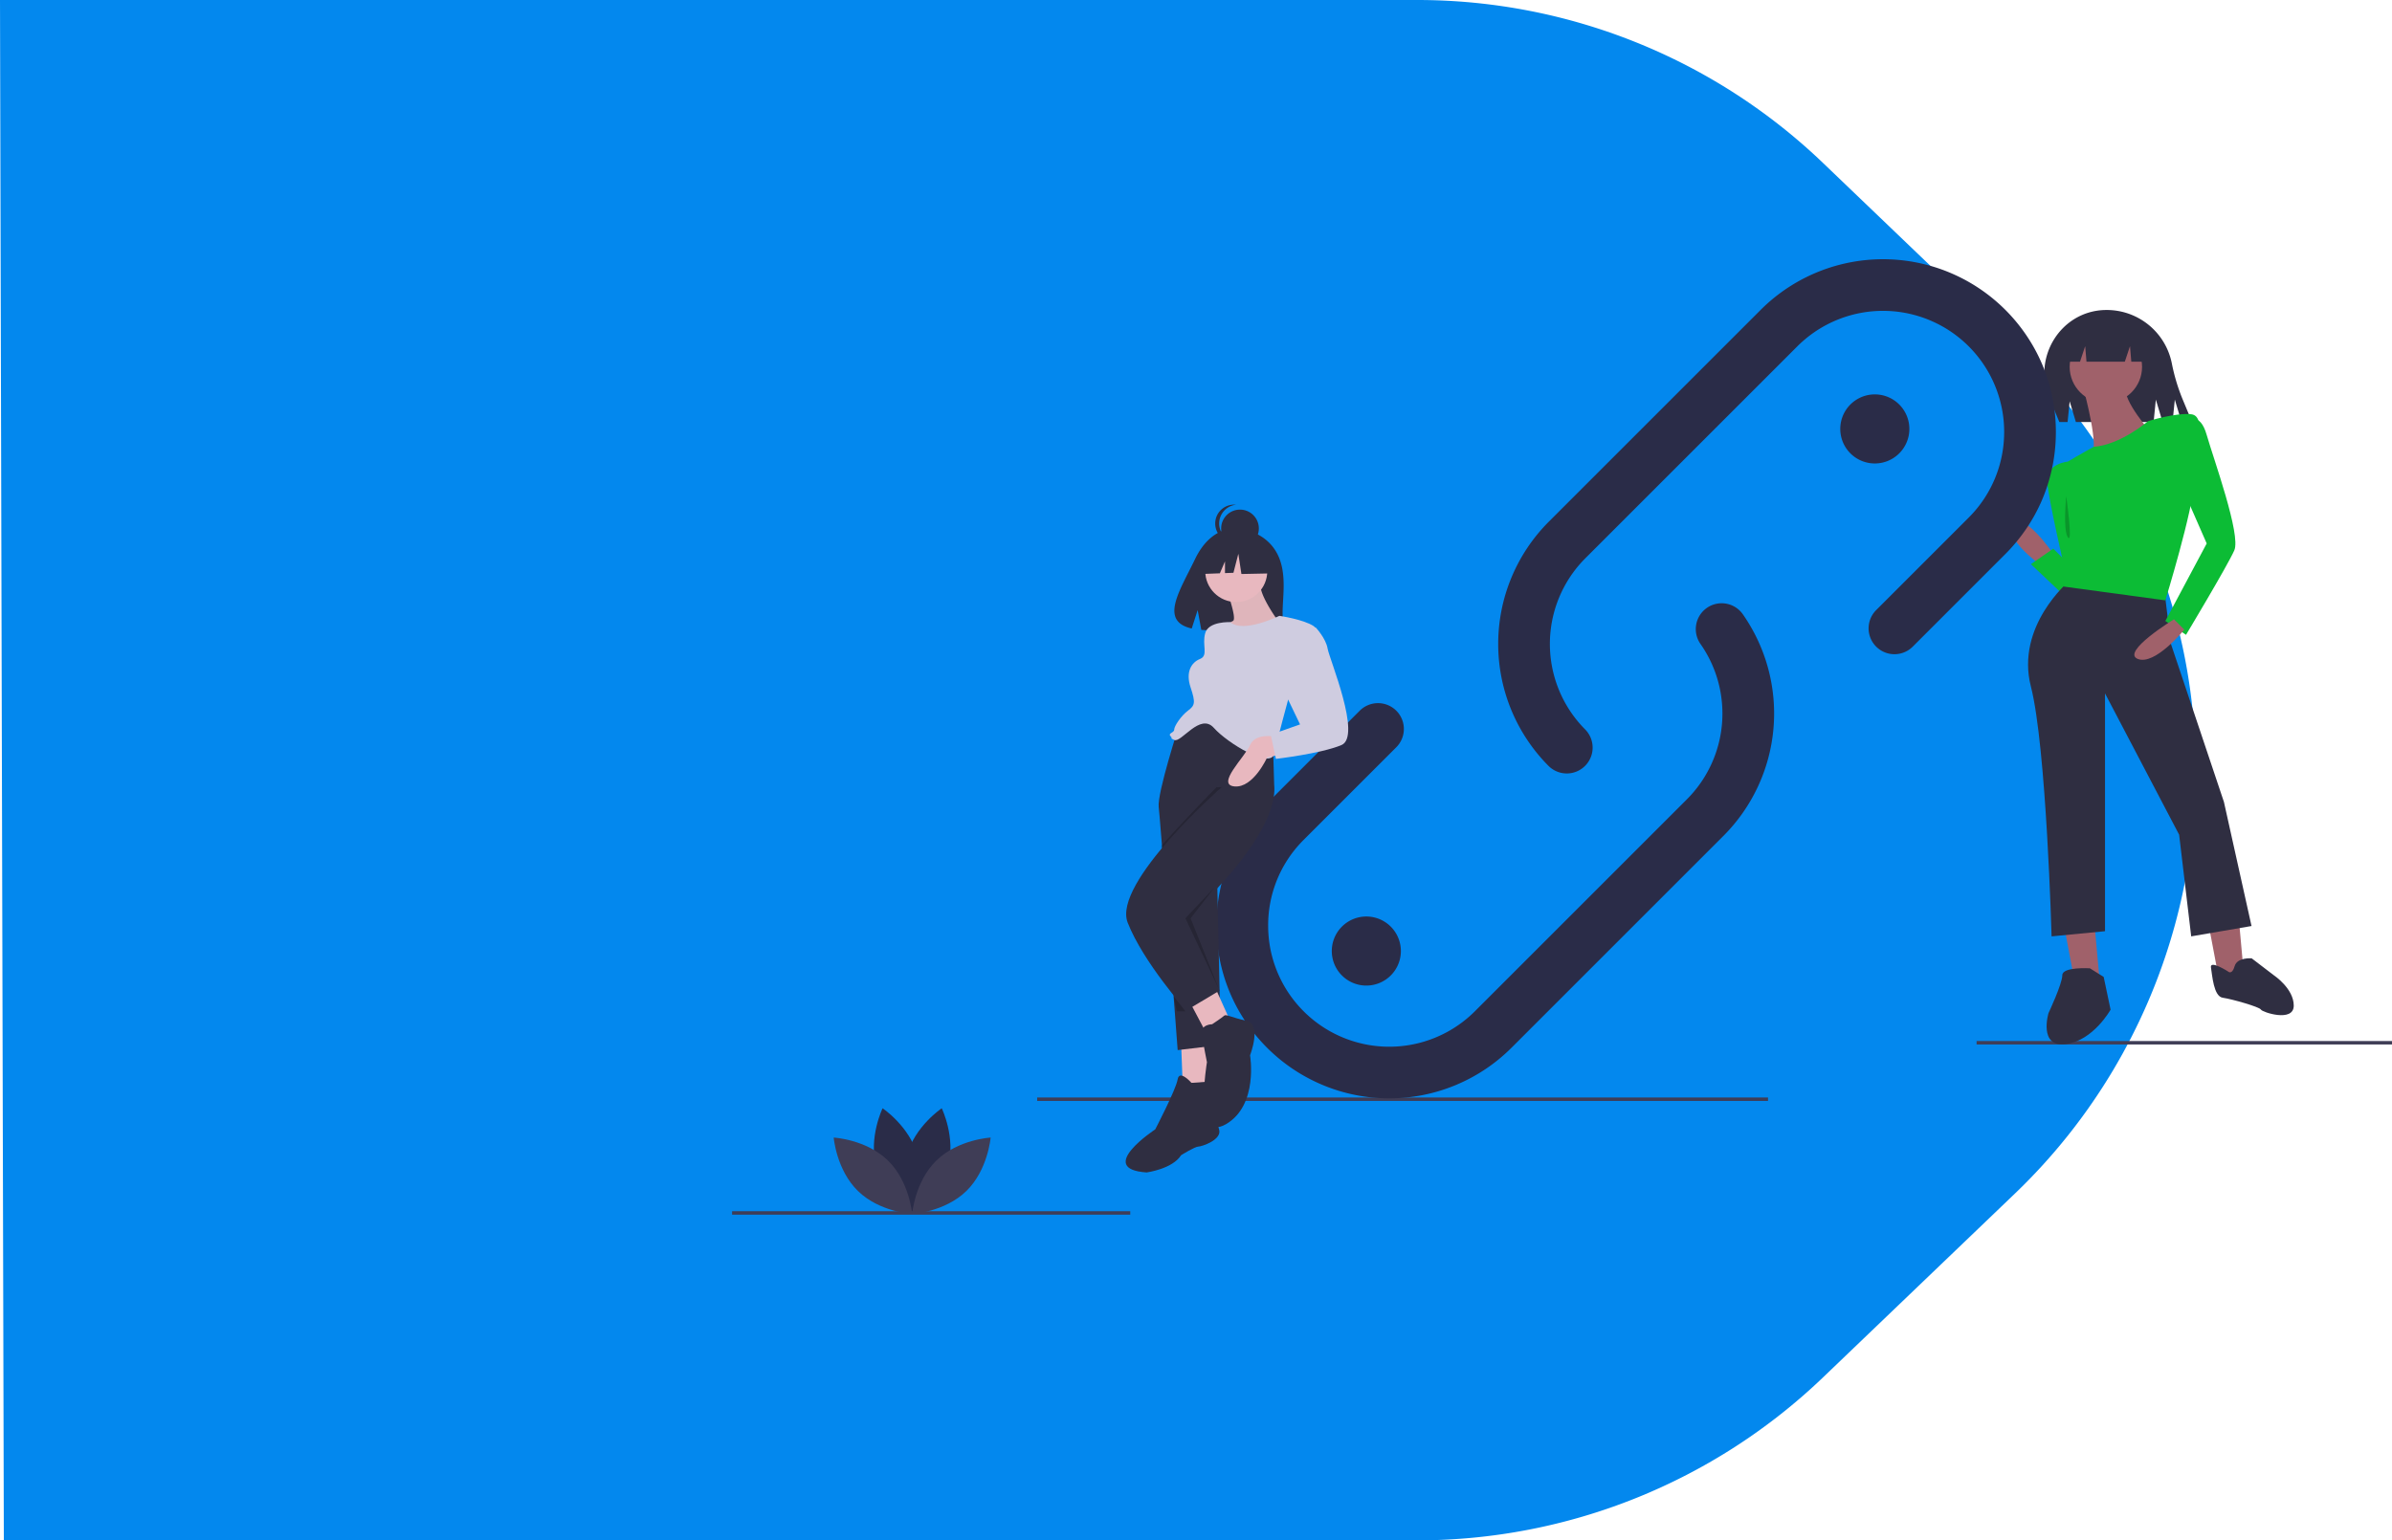 <svg xmlns="http://www.w3.org/2000/svg" width="624.078" height="402" viewBox="0 0 624.078 402"><defs><style>.a{fill:#0388ee;}.b{fill:#3f3d56;}.c{fill:#a0616a;}.d{fill:#2f2e41;}.e{fill:#0cbc35;}.f{opacity:0.2;}.g{fill:#2a2c48;}.h{fill:#e8b8bf;}.i{fill:#dfb5bb;}.j{fill:#cfcce0;}</style></defs><g transform="translate(1 -2151)"><g transform="translate(-2718 2442.176)"><path class="a" d="M567.776,0A153,153,0,0,1,673.635,42.533l50.09,48a153,153,0,0,1,0,220.934l-50.09,48A153,153,0,0,1,567.776,402H199L198,0Z" transform="translate(2519 -291.176)"/></g><g transform="translate(190 2218.609)"><rect class="b" width="108.382" height="0.899" transform="translate(324.696 204.076)"/><path class="c" d="M771.744,379.88l3.148,16.639,6.746,1.8-1.8-19.788Z" transform="translate(-424.678 -208.277)"/><path class="c" d="M855.744,379.88l3.148,16.639,6.746,1.8-1.8-19.788Z" transform="translate(-470.901 -208.277)"/><path class="d" d="M894.431,584.236s-7.2-.45-7.2,1.8-3.6,9.894-3.6,9.894-2.7,8.994,4.5,8.095,11.693-8.994,11.693-8.994l-1.8-8.545Z" transform="translate(-540.169 -399.141)"/><path class="d" d="M982.908,581.909s-4.8-3.086-4.457-1.029.686,7.542,3.085,7.885,9.6,2.4,9.942,3.086,8.571,3.428,8.571-1.029-5.143-7.885-5.143-7.885l-5.828-4.457s-3.771-.343-4.457,2.057S982.908,581.909,982.908,581.909Z" transform="translate(-592.606 -395.985)"/><path class="c" d="M873.75,333.526s-7.645-11.243-10.344-7.645,6.746,10.343,6.746,10.343Z" transform="translate(-529.042 -256.602)"/><path class="e" d="M882.545,352.892c-.45-.45-8.545-8.095-8.545-8.095l5.846-4.047,6.746,6.746Z" transform="translate(-535.138 -265.175)"/><path class="e" d="M888.866,290.25s-5.846.45-5.4,5.4,4.272,21.362,4.272,21.362l2.249,4.5S898.311,295.647,888.866,290.25Z" transform="translate(-540.336 -237.386)"/><path class="d" d="M888.41,226.085l1.619,5.4h20.282l.585-5.846,1.754,5.846h2.608l.585-5.846,1.754,5.846h2.743l-2.579-6.214a50.089,50.089,0,0,1-2.719-9.193,17.32,17.32,0,0,0-16.962-13.825h0q-.359,0-.714.014c-11.368.461-18.649,12.366-14.287,22.874l2.633,6.343h2.159Z" transform="translate(-539.429 -188.961)"/><path class="d" d="M882.992,359.75s-13.941,11.693-9.894,27.433,5.4,65.209,5.4,65.209l13.941-1.349V388.982l19.338,36.877,3.148,26.533,15.74-2.7-7.2-32.38L909.629,376.04l-1.453-11.908Z" transform="translate(-534.236 -275.63)"/><circle class="c" cx="9.444" cy="9.444" r="9.444" transform="translate(348.98 18.686)"/><path class="c" d="M905,248.1s4.047,14.841,1.8,16.64,15.74-5.846,15.74-5.846-7.645-8.545-6.746-12.142Z" transform="translate(-552.197 -213.448)"/><path class="e" d="M913.916,264.476s-7.2,6.194-14.169,6.695c0,0-9.217,5-8.767,5.448s1.8,6.746,1.8,6.746,2.249,3.472,2.249,10.793c0,.9-3.148,13.492-3.148,13.492l26.533,3.6s7.2-23.385,7.645-31.48,3.148-16.64-.9-17.089S913.916,264.476,913.916,264.476Z" transform="translate(-544.474 -222.18)"/><path class="e" d="M957.846,266.047s3.148-2.7,4.947,3.6,8.994,26.084,7.2,30.131S957.4,321.812,957.4,321.812l-5.4-3.6,10.793-20.237-6.3-14.391Z" transform="translate(-578.06 -223.751)"/><path class="c" d="M944.351,381.75s-13.941,8.545-9.444,10.343,12.142-7.645,12.142-7.645Z" transform="translate(-568.162 -287.737)"/><path class="d" d="M774,38.5v9.444h3.6l1.349-4.047.337,4.047H789.29L790.64,43.9l.337,4.047h4.16V38.5Z" transform="translate(-425.919 -21.163)"/><path class="f" d="M894.141,310.25s-.9,8.994.45,10.793S894.141,310.25,894.141,310.25Z" transform="translate(-546.06 -248.391)"/><rect class="b" width="190.68" height="0.899" transform="translate(79.6 218.81)"/><path class="g" d="M533.811,433.17l-55.324,55.324a45.1,45.1,0,0,1-63.779,0c-.747-.747-1.466-1.516-2.15-2.307a43.555,43.555,0,0,1-3.143-4.047,44.422,44.422,0,0,1-7.124-17.089q-.384-2-.58-4.047-.209-2.179-.211-4.4a45.309,45.309,0,0,1,1.673-12.241q.573-2.057,1.345-4.047a45,45,0,0,1,10.191-15.6l24.136-24.136a6.745,6.745,0,1,1,9.539,9.538l-24.136,24.136a31.871,31.871,0,0,0-4.753,6.062,31.384,31.384,0,0,0-4.5,16.289,32.411,32.411,0,0,0,.3,4.4,30.762,30.762,0,0,0,.836,4.047,31.6,31.6,0,0,0,52.819,13.905l13.905-13.905,24.734-24.734,16.684-16.684a31.661,31.661,0,0,0,3.539-40.484,6.748,6.748,0,1,1,11.068-7.722A45.177,45.177,0,0,1,533.811,433.17Z" transform="translate(-275.13 -282.668)"/><path class="g" d="M710.464,217.87q0,.5-.014,1a44.891,44.891,0,0,1-3.746,17.089,43.535,43.535,0,0,1-2.024,4.047,45.223,45.223,0,0,1-7.425,9.754L673.12,273.9a6.745,6.745,0,0,1-9.539-9.539l24.136-24.136c.072-.072.144-.144.211-.216a31.424,31.424,0,0,0,9.026-21.137c.013-.333.018-.666.018-1q0-1.538-.144-3.049a31.573,31.573,0,0,0-9.111-19.3c-.481-.481-.971-.944-1.479-1.385a31.61,31.61,0,0,0-41.743,0c-.508.441-1,.9-1.48,1.385l-55.324,55.324a31.649,31.649,0,0,0,0,44.7,6.745,6.745,0,0,1-9.538,9.538,45.149,45.149,0,0,1,0-63.779l55.324-55.324a45.146,45.146,0,0,1,70.25,8.153,43.3,43.3,0,0,1,2.235,4.047,44.715,44.715,0,0,1,4.4,16.64Q710.462,216.339,710.464,217.87Z" transform="translate(-365.082 -172.75)"/><path class="g" d="M231.873,680.76c-2.06,7.616-9.117,12.332-9.117,12.332s-3.716-7.631-1.656-15.247,9.117-12.333,9.117-12.333S233.933,673.144,231.873,680.76Z" transform="translate(-175.516 -443.886)"/><path class="g" d="M203.379,680.76c2.06,7.616,9.117,12.332,9.117,12.332s3.716-7.631,1.656-15.247-9.117-12.333-9.117-12.333S201.319,673.144,203.379,680.76Z" transform="translate(-165.764 -443.886)"/><path class="b" d="M193.584,688.476c5.653,5.5,6.344,13.963,6.344,13.963s-8.475-.463-14.128-5.966-6.344-13.963-6.344-13.963S187.931,682.973,193.584,688.476Z" transform="translate(-152.942 -453.24)"/><path class="b" d="M231.322,688.476c-5.653,5.5-6.344,13.963-6.344,13.963s8.475-.463,14.128-5.966,6.344-13.963,6.344-13.963S236.975,682.973,231.322,688.476Z" transform="translate(-177.993 -453.24)"/><path class="g" d="M781.489,260.232a9.1,9.1,0,0,1-.179,1.8,9.013,9.013,0,1,1,.179-1.8Z" transform="translate(-474.332 -215.913)"/><path class="g" d="M486.489,563.233a9.1,9.1,0,0,1-.18,1.8,9.012,9.012,0,1,1,.18-1.8Z" transform="translate(-311.998 -382.649)"/><rect class="b" width="103.885" height="0.899" transform="translate(0 248.491)"/><path class="d" d="M403.63,335.017c-3.438-5.81-10.241-6.08-10.241-6.08s-6.629-.848-10.881,8c-3.963,8.247-9.433,16.21-.881,18.141l1.545-4.808.957,5.166a33.447,33.447,0,0,0,3.659.063c9.159-.3,17.882.086,17.6-3.2C405.017,347.929,406.938,340.607,403.63,335.017Z" transform="translate(-261.702 -258.662)"/><path class="h" d="M260.5,453.9l.45,11.693h8.095L268.595,453Z" transform="translate(-143.349 -249.256)"/><path class="d" d="M395.852,442.1l-.819,2.721-10.6,35.226-1.169,3.877.9,41.374-11.243,1.349s-.328-4.344-.809-10.757c-.967-12.7-2.55-33.526-3.467-44.859-.337-4.191-.58-7.083-.67-7.794-.45-3.6,5.4-21.587,5.4-21.587l11.693-.9Z" transform="translate(-256.665 -320.203)"/><path class="d" d="M366.007,648.422s-3.148-3.6-3.6-.9-5.846,13.042-5.846,13.042-15.74,10.344-2.248,11.243c0,0,6.746-.9,8.994-4.5,0,0,3.6-2.249,4.5-2.249s6.3-1.8,5.4-4.5-.45-12.592-.45-12.592Z" transform="translate(-246.157 -433.434)"/><path class="h" d="M265.5,425.5l4.047,7.645,6.3-3.148L271.8,421Z" transform="translate(-146.1 -231.647)"/><path class="f" d="M373.772,512.378a60.685,60.685,0,0,1-4.272-18.663c6.512-7.276,14.391-15.29,14.391-15.29l9.444-.45,2.923-.225c.684,6.836-5.1,15.641-10.973,22.657A125.576,125.576,0,0,1,373.772,512.378Z" transform="translate(-257.521 -340.564)"/><path class="d" d="M374.257,459.49s-28.782,25.184-24.734,35.528,15.29,22.936,15.29,22.936l8.686-5.184-8.236-19.1s3.453-3.062,7.656-7.6c6.84-7.383,15.665-18.673,14.83-27.029l-.45-15.29-7.645.9Z" transform="translate(-246.313 -321.854)"/><path class="d" d="M395.645,613.852s-3.148,0-2.7,2.7,1.349,7.2,1.349,7.2-3.6,21.137,4.947,16.19,6.3-17.989,6.3-17.989,3.148-8.095-.9-8.994-5.4-1.8-5.846-1.349S395.645,613.852,395.645,613.852Z" transform="translate(-270.398 -414.155)"/><path class="i" d="M403.8,360.75s3.6,9.444,2.249,9.894a20.211,20.211,0,0,0-4.047,2.7l4.5,4.047,11.693-6.3s-5.4-7.2-4.947-10.343Z" transform="translate(-275.405 -276.181)"/><circle class="h" cx="8.095" cy="8.095" r="8.095" transform="translate(123.447 73.326)"/><path class="j" d="M403.024,379.75s-9.41,4.639-12.8,1.645c0,0-5.638-.3-6.538,2.852s.9,5.846-1.349,6.746-3.823,3.373-2.473,7.42,1.124,4.722-.675,6.071-3.6,4.047-3.6,4.947-1.8.9-.9,1.8-.9,0,.9.9,6.746-7.2,10.343-3.148,14.841,10.793,15.74,6.746,3.6-13.941,3.6-13.941,9.444-17.539,6.746-19.338S403.024,379.75,403.024,379.75Z" transform="translate(-260.239 -286.636)"/><path class="h" d="M420.328,449.6s-4.947-.9-6.3,2.249-8.994,10.343-4.047,10.793S418.529,455,418.529,455l4.947-.9Z" transform="translate(-278.892 -325.01)"/><path class="j" d="M438.846,385.75l5.881.328s2.663,2.82,3.113,5.519,8.994,22.936,3.6,25.184-17.089,3.6-17.089,3.6l-1.349-6.3,7.645-2.7-5.4-11.243Z" transform="translate(-292.463 -289.938)"/><path class="f" d="M264.349,372.595l7.4,18.494L263,372.595l7.645-8.095Z" transform="translate(-144.724 -200.556)"/><path class="f" d="M256.143,427.766l3.084,3.928h-2.249Z" transform="translate(-140.951 -235.37)"/><circle class="d" cx="4.918" cy="4.918" r="4.918" transform="translate(127.601 65.385)"/><path class="d" d="M401.819,320.133a4.919,4.919,0,0,1,4.4-4.891,4.918,4.918,0,1,0,0,9.782,4.919,4.919,0,0,1-4.4-4.891Z" transform="translate(-274.735 -251.123)"/><path class="d" d="M290.285,164.182l-6.721-3.52-9.28,1.44-1.92,8.48,4.78-.184,1.335-3.116v3.064l2.205-.085,1.28-4.96.8,5.28,7.84-.16Z" transform="translate(-149.877 -88.387)"/></g></g></svg>